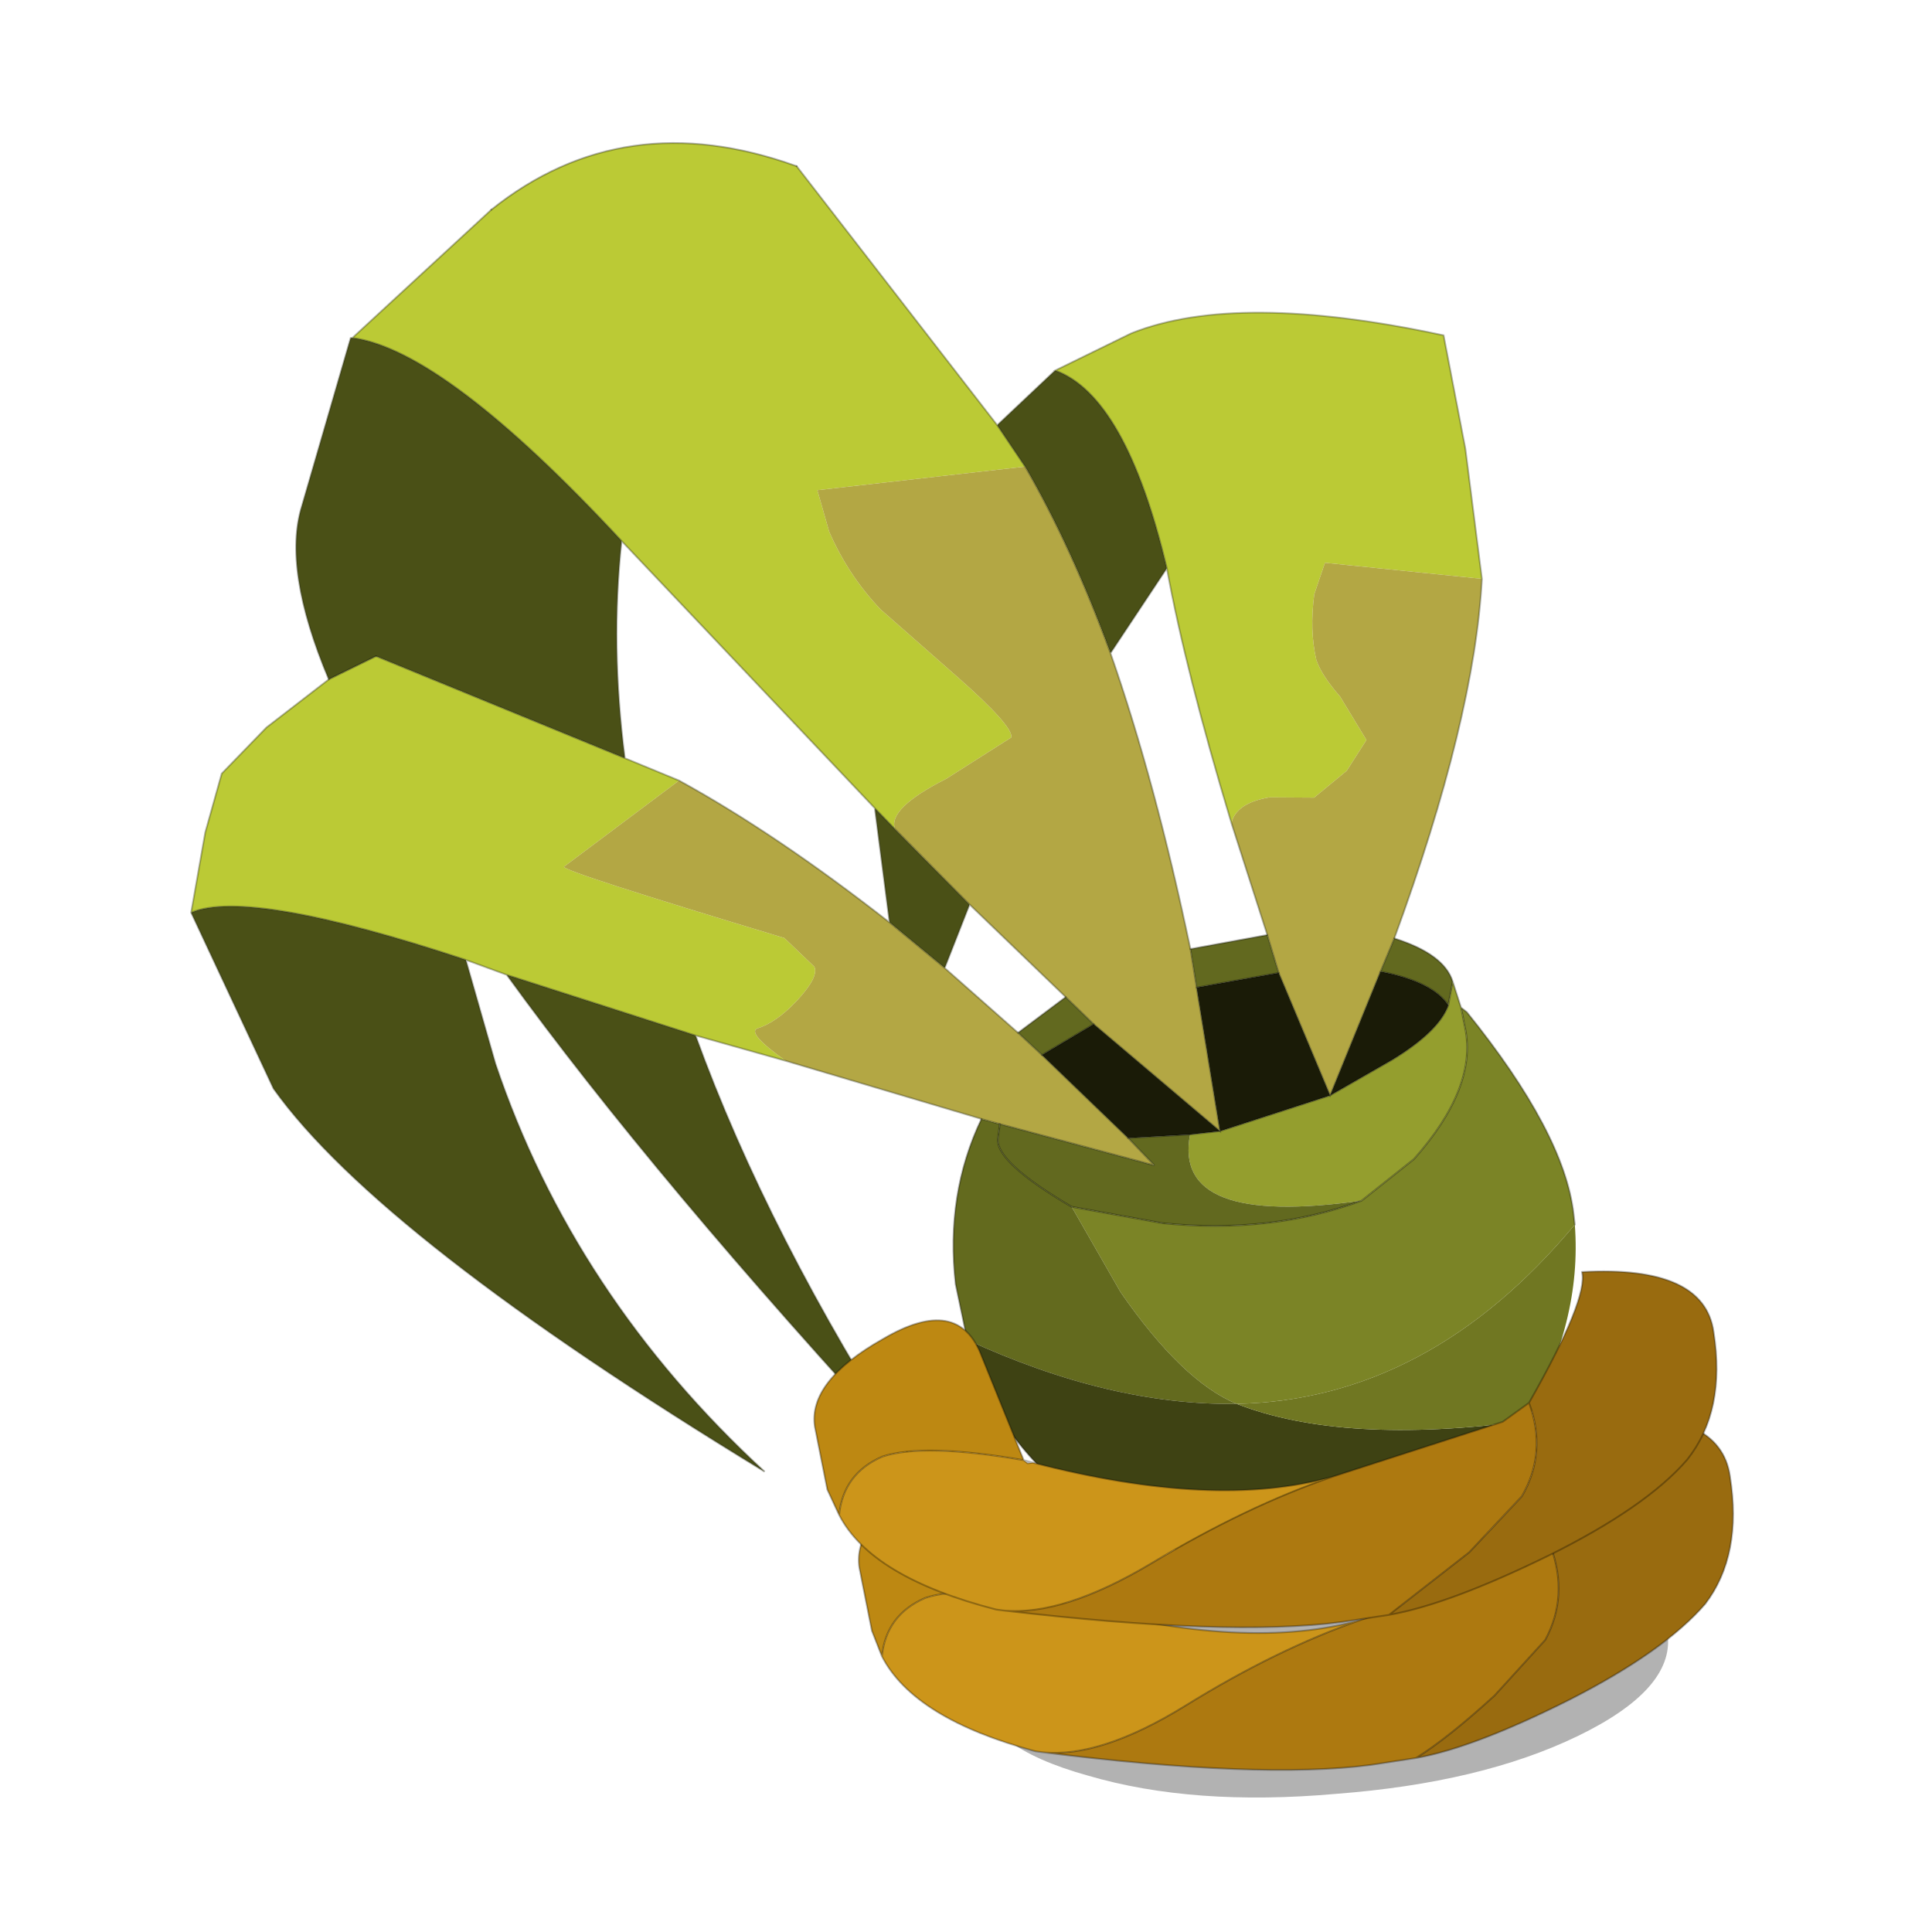 <?xml version="1.0" encoding="UTF-8" standalone="no"?>
<svg xmlns:xlink="http://www.w3.org/1999/xlink" height="440.0px" width="440.0px" xmlns="http://www.w3.org/2000/svg">
  <g transform="matrix(10.0, 0.0, 0.0, 10.0, 0.0, 0.0)">
    <use height="44.0" transform="matrix(1.0, 0.0, 0.0, 1.0, 0.0, 0.0)" width="44.0" xlink:href="#shape0"/>
    <use height="48.45" transform="matrix(0.802, -0.091, 0.091, 0.802, 2.524, 4.663)" width="41.35" xlink:href="#sprite0"/>
  </g>
  <defs>
    <g id="shape0" transform="matrix(1.0, 0.0, 0.0, 1.0, 0.0, 0.0)">
      <path d="M44.0 44.0 L0.0 44.0 0.0 0.0 44.0 0.0 44.0 44.0" fill="#43adca" fill-opacity="0.0" fill-rule="evenodd" stroke="none"/>
    </g>
    <g id="sprite0" transform="matrix(1.0, 0.0, 0.0, 1.0, 18.65, 23.75)">
      <use height="48.45" transform="matrix(1.0, 0.0, 0.0, 1.0, -18.65, -23.75)" width="41.35" xlink:href="#shape1"/>
    </g>
    <g id="shape1" transform="matrix(1.0, 0.0, 0.0, 1.0, 18.65, 23.75)">
      <path d="M0.9 20.7 Q0.9 19.15 3.75 18.15 6.6 17.2 10.65 17.3 14.75 17.45 17.6 18.6 20.45 19.75 20.45 21.3 20.45 22.85 17.6 23.85 14.75 24.85 10.65 24.7 6.6 24.6 3.75 23.4 0.9 22.25 0.9 20.7" fill="#000000" fill-opacity="0.302" fill-rule="evenodd" stroke="none"/>
      <path d="M17.45 18.45 Q19.4 15.7 19.3 14.95 22.65 15.15 22.7 17.05 22.8 19.3 21.6 20.55 20.3 21.75 17.5 22.8 14.65 23.85 13.0 23.95 13.95 23.5 15.4 22.45 L17.0 21.05 Q17.8 19.9 17.45 18.45" fill="#996b0f" fill-rule="evenodd" stroke="none"/>
      <path d="M13.0 23.95 L11.7 24.0 Q8.55 24.05 2.55 22.6 4.15 22.95 6.7 21.75 9.45 20.45 11.9 19.9 L16.7 18.9 17.45 18.45 Q17.8 19.9 17.0 21.05 L15.4 22.45 Q13.95 23.5 13.0 23.95" fill="#ad7910" fill-rule="evenodd" stroke="none"/>
      <path d="M2.55 22.6 L2.35 22.55 Q-0.95 21.25 -1.65 19.4 -1.4 18.25 -0.25 17.9 0.9 17.65 3.55 18.45 L3.65 18.55 3.8 18.55 Q8.6 20.45 11.9 19.9 9.45 20.45 6.7 21.75 4.15 22.95 2.55 22.6" fill="#cc951a" fill-rule="evenodd" stroke="none"/>
      <path d="M-1.65 19.4 L-1.85 18.65 -2.0 16.85 Q-2.05 15.55 0.1 14.6 2.3 13.6 2.75 15.4 L3.55 18.45 Q0.9 17.65 -0.25 17.9 -1.4 18.25 -1.65 19.4" fill="#bd8812" fill-rule="evenodd" stroke="none"/>
      <path d="M17.45 18.45 Q19.4 15.7 19.3 14.95 22.65 15.15 22.7 17.05 22.8 19.3 21.6 20.55 20.3 21.75 17.5 22.8 14.65 23.85 13.0 23.95 L11.7 24.0 Q8.55 24.05 2.55 22.6 L2.35 22.55 Q-0.95 21.25 -1.65 19.4 L-1.85 18.65 -2.0 16.85 Q-2.05 15.55 0.1 14.6 2.3 13.6 2.75 15.4 L3.55 18.45 3.8 18.55 Q8.6 20.45 11.9 19.9 L16.7 18.9 17.45 18.45 Q17.8 19.9 17.0 21.05 L15.4 22.45 Q13.95 23.5 13.0 23.95 M2.55 22.6 Q4.15 22.95 6.7 21.75 9.45 20.45 11.9 19.9 M3.8 18.55 L3.65 18.55 3.55 18.45 Q0.9 17.65 -0.25 17.9 -1.4 18.25 -1.65 19.4" fill="none" stroke="#000000" stroke-linecap="round" stroke-linejoin="round" stroke-opacity="0.302" stroke-width="0.05"/>
      <path d="M16.65 3.05 L16.8 3.2 Q19.15 6.9 19.15 9.2 L19.15 9.5 Q14.5 13.95 9.1 13.45 7.65 12.65 6.2 9.95 L5.1 7.4 7.6 8.15 Q10.6 8.8 13.25 8.15 L14.85 7.15 Q16.85 5.35 16.7 3.65 L16.65 3.05" fill="#7b8426" fill-rule="evenodd" stroke="none"/>
      <path d="M1.75 10.8 L1.6 9.2 Q1.6 6.65 2.85 4.65 L3.35 4.85 3.25 5.25 Q3.1 5.9 5.1 7.4 L6.2 9.95 Q7.65 12.65 9.1 13.45 5.55 13.1 1.75 10.8" fill="#636a1e" fill-rule="evenodd" stroke="none"/>
      <path d="M17.15 14.85 L16.55 15.4 Q14.05 18.0 10.4 18.0 6.7 18.0 4.1 15.4 2.15 13.45 1.75 10.8 5.55 13.1 9.1 13.45 11.95 14.95 17.15 14.85" fill="#3e4213" fill-rule="evenodd" stroke="none"/>
      <path d="M19.15 9.5 Q19.05 12.25 17.15 14.85 11.95 14.95 9.1 13.45 14.5 13.95 19.15 9.5" fill="#707722" fill-rule="evenodd" stroke="none"/>
      <path d="M7.3 -16.1 L9.55 -16.9 Q12.65 -17.75 18.3 -15.85 L18.55 -12.6 18.6 -8.9 14.25 -9.85 13.85 -9.0 Q13.6 -8.0 13.7 -7.15 13.8 -6.7 14.25 -6.05 L14.85 -4.75 14.2 -3.95 13.2 -3.3 11.95 -3.45 Q11.0 -3.4 10.8 -2.85 10.0 -7.25 9.8 -10.2 9.2 -15.15 7.3 -16.1 M-2.45 2.4 L-4.9 1.4 -10.0 -0.9 -11.1 -1.45 Q-16.95 -4.15 -18.65 -3.65 L-18.0 -5.85 -17.35 -7.45 -15.95 -8.6 -14.05 -9.75 -12.65 -10.25 -6.0 -6.6 -4.55 -5.8 -8.05 -3.75 Q-8.15 -3.65 -2.1 -1.05 L-1.35 -0.15 Q-1.25 0.15 -1.95 0.75 -2.6 1.3 -3.15 1.4 -3.45 1.5 -2.45 2.4 M-12.3 -19.25 L-8.0 -22.4 Q-3.95 -24.95 0.7 -22.65 L5.5 -14.75 6.15 -13.5 0.25 -13.5 0.45 -12.3 Q0.85 -11.0 1.65 -9.95 L3.6 -7.8 Q5.0 -6.25 4.9 -5.95 L2.95 -5.0 Q1.2 -4.35 1.35 -3.75 L0.85 -4.4 -5.4 -12.7 Q-9.75 -18.6 -12.3 -19.25" fill="#bbca35" fill-rule="evenodd" stroke="none"/>
      <path d="M7.3 -16.1 Q9.2 -15.15 9.8 -10.2 L7.95 -8.0 Q7.2 -11.1 6.15 -13.5 L5.5 -14.75 7.3 -16.1 M-4.9 1.4 Q-3.5 7.25 -0.2 13.9 -6.5 5.3 -10.0 -0.9 L-4.9 1.4 M-11.1 -1.45 L-10.6 1.55 Q-9.15 8.3 -4.35 13.85 -14.4 6.05 -16.9 1.55 L-18.65 -3.65 Q-16.95 -4.15 -11.1 -1.45 M-14.05 -9.75 Q-15.0 -13.0 -14.25 -14.7 L-12.35 -19.25 -12.3 -19.25 Q-9.75 -18.6 -5.4 -12.7 -6.05 -9.8 -6.0 -6.6 L-12.65 -10.25 -14.05 -9.75 M1.35 -3.75 L3.2 -1.4 2.3 0.3 0.9 -1.15 0.85 -4.4 1.35 -3.75" fill="#4a5016" fill-rule="evenodd" stroke="none"/>
      <path d="M10.8 -2.85 Q11.0 -3.4 11.95 -3.45 L13.2 -3.3 14.2 -3.95 14.85 -4.75 14.25 -6.05 Q13.8 -6.7 13.7 -7.15 13.6 -8.0 13.85 -9.0 L14.25 -9.85 18.6 -8.9 Q17.95 -5.0 15.0 0.9 L14.5 1.8 12.7 5.1 11.65 1.5 11.45 0.4 10.8 -2.85 M2.85 4.65 L-2.45 2.4 Q-3.45 1.5 -3.15 1.4 -2.6 1.3 -1.95 0.75 -1.25 0.15 -1.35 -0.15 L-2.1 -1.05 Q-8.15 -3.65 -8.05 -3.75 L-4.55 -5.8 Q-2.0 -4.0 0.9 -1.15 L2.3 0.3 4.15 2.35 4.75 3.05 6.9 5.65 7.55 6.5 3.35 4.85 2.85 4.65 M1.35 -3.75 Q1.2 -4.35 2.95 -5.0 L4.9 -5.95 Q5.0 -6.25 3.6 -7.8 L1.65 -9.95 Q0.85 -11.0 0.45 -12.3 L0.25 -13.5 6.15 -13.5 Q7.2 -11.1 7.95 -8.0 8.8 -4.25 9.25 0.55 L9.3 1.65 9.5 5.75 6.3 2.35 5.6 1.5 3.2 -1.4 1.35 -3.75" fill="#b3a744" fill-rule="evenodd" stroke="none"/>
      <path d="M-12.35 -19.25 L-12.3 -19.25 -12.35 -19.25" fill="url(#gradient0)" fill-rule="evenodd" stroke="none"/>
      <path d="M16.5 2.3 L16.65 3.05 16.7 3.65 Q16.85 5.35 14.85 7.15 L13.25 8.15 Q7.85 8.3 8.65 5.75 L9.5 5.75 12.7 5.1 14.55 4.3 Q15.95 3.65 16.3 2.95 L16.5 2.3" fill="#949e2e" fill-rule="evenodd" stroke="none"/>
      <path d="M15.0 0.9 Q16.35 1.5 16.5 2.3 L16.3 2.95 Q15.95 2.25 14.55 1.8 L14.5 1.8 15.0 0.9 M5.6 1.5 L6.3 2.35 4.75 3.05 4.15 2.35 5.6 1.5 M9.3 1.65 L9.25 0.55 11.45 0.4 11.65 1.5 9.3 1.65 M13.25 8.15 Q10.6 8.8 7.6 8.15 L5.1 7.4 Q3.1 5.9 3.25 5.25 L3.35 4.85 7.55 6.5 6.9 5.65 8.65 5.75 Q7.85 8.3 13.25 8.15" fill="#62691f" fill-rule="evenodd" stroke="none"/>
      <path d="M6.3 2.35 L9.5 5.75 9.3 1.65 11.65 1.5 12.7 5.1 9.5 5.75 8.65 5.75 6.9 5.65 4.75 3.05 6.3 2.35 M16.3 2.95 Q15.95 3.65 14.55 4.3 L12.7 5.1 14.5 1.8 14.55 1.8 Q15.95 2.25 16.3 2.95" fill="#1a1b07" fill-rule="evenodd" stroke="none"/>
      <path d="M15.0 0.9 Q16.35 1.5 16.5 2.3 L16.65 3.05 16.8 3.2 Q19.15 6.9 19.15 9.2 L19.15 9.5 M17.15 14.85 L16.55 15.4 Q14.05 18.0 10.4 18.0 6.7 18.0 4.1 15.4 2.15 13.45 1.75 10.8 L1.6 9.2 Q1.6 6.65 2.85 4.65 M-8.0 -22.4 Q-3.95 -24.95 0.7 -22.65 M16.65 3.05 L16.7 3.65 Q16.85 5.35 14.85 7.15 L13.25 8.15 Q10.6 8.8 7.6 8.15 L5.1 7.4 M16.5 2.3 L16.3 2.95 Q15.95 3.65 14.55 4.3 L12.7 5.1 9.5 5.75 8.65 5.75 M16.3 2.95 Q15.95 2.25 14.55 1.8 L14.5 1.8 M11.45 0.4 L9.25 0.55 M11.65 1.5 L9.3 1.65 M6.9 5.65 L8.65 5.75 M3.35 4.85 L3.25 5.25 Q3.1 5.9 5.1 7.4 M4.15 2.35 L5.6 1.5 M6.3 2.35 L4.75 3.05 M-14.05 -9.75 L-12.65 -10.25" fill="none" stroke="#000000" stroke-linecap="round" stroke-linejoin="round" stroke-opacity="0.302" stroke-width="0.05"/>
      <path d="M18.6 -8.9 L18.55 -12.6 18.3 -15.85 Q12.65 -17.75 9.55 -16.9 L7.3 -16.1 Q9.2 -15.15 9.8 -10.2 10.0 -7.25 10.8 -2.85 L11.45 0.4 M18.6 -8.9 Q17.95 -5.0 15.0 0.9 M2.85 4.65 L-2.45 2.4 -4.9 1.4 Q-3.5 7.25 -0.2 13.9 -6.5 5.3 -10.0 -0.9 L-11.1 -1.45 -10.6 1.55 Q-9.15 8.3 -4.35 13.85 -14.4 6.05 -16.9 1.55 L-18.65 -3.65 -18.0 -5.85 -17.35 -7.45 -15.95 -8.6 -14.05 -9.75 Q-15.0 -13.0 -14.25 -14.7 L-12.35 -19.25 -12.3 -19.25 -8.0 -22.4 M0.7 -22.65 L5.5 -14.75 7.3 -16.1 M6.15 -13.5 L5.5 -14.75 M7.95 -8.0 L9.8 -10.2 M3.2 -1.4 L1.35 -3.75 0.85 -4.4 0.9 -1.15 2.3 0.3 3.2 -1.4 5.6 1.5 6.3 2.35 9.5 5.75 9.3 1.65 9.25 0.55 Q8.8 -4.25 7.95 -8.0 7.2 -11.1 6.15 -13.5 M14.5 1.8 L12.7 5.1 11.65 1.5 11.45 0.4 M14.5 1.8 L15.0 0.9 M3.35 4.85 L2.85 4.65 M4.15 2.35 L2.3 0.3 M4.75 3.05 L4.15 2.35 M6.9 5.65 L7.55 6.5 3.35 4.85 M4.75 3.05 L6.9 5.65 M-12.3 -19.25 L-12.35 -19.25 M-18.65 -3.65 Q-16.95 -4.15 -11.1 -1.45 M-12.65 -10.25 L-6.0 -6.6 Q-6.05 -9.8 -5.4 -12.7 -9.75 -18.6 -12.3 -19.25 M-4.55 -5.8 L-6.0 -6.6 M-4.55 -5.8 Q-2.0 -4.0 0.9 -1.15 M-10.0 -0.9 L-4.9 1.4 M-5.4 -12.7 L0.85 -4.4" fill="none" stroke="#22240f" stroke-linecap="round" stroke-linejoin="miter" stroke-miterlimit="3.0" stroke-opacity="0.333" stroke-width="0.05"/>
      <path d="M17.3 14.35 Q19.3 11.6 19.2 10.85 22.65 11.05 22.7 12.95 22.8 15.2 21.55 16.45 20.25 17.65 17.35 18.7 14.4 19.75 12.7 19.85 L15.15 18.35 16.8 16.95 Q17.65 15.8 17.3 14.35" fill="#996b0f" fill-rule="evenodd" stroke="none"/>
      <path d="M12.7 19.85 L11.35 19.9 Q8.1 19.95 1.9 18.5 3.55 18.85 6.2 17.65 9.05 16.35 11.55 15.8 L16.5 14.8 17.3 14.35 Q17.65 15.8 16.8 16.95 L15.15 18.35 12.7 19.85" fill="#ad7910" fill-rule="evenodd" stroke="none"/>
      <path d="M1.9 18.5 L1.7 18.45 Q-1.7 17.15 -2.4 15.3 -2.15 14.15 -1.0 13.8 0.2 13.55 2.95 14.35 L3.05 14.45 3.2 14.45 Q8.15 16.35 11.55 15.8 9.05 16.35 6.2 17.65 3.55 18.85 1.9 18.5" fill="#cc951a" fill-rule="evenodd" stroke="none"/>
      <path d="M-2.4 15.3 L-2.65 14.55 -2.8 12.75 Q-2.85 11.45 -0.6 10.5 1.65 9.5 2.1 11.3 L2.95 14.35 Q0.2 13.55 -1.0 13.8 -2.15 14.15 -2.4 15.3" fill="#bd8812" fill-rule="evenodd" stroke="none"/>
      <path d="M17.3 14.35 Q19.3 11.6 19.2 10.85 22.65 11.05 22.7 12.95 22.8 15.2 21.55 16.45 20.25 17.65 17.35 18.7 14.4 19.75 12.7 19.85 L11.35 19.9 Q8.1 19.95 1.9 18.5 L1.7 18.45 Q-1.7 17.15 -2.4 15.3 L-2.65 14.55 -2.8 12.75 Q-2.85 11.45 -0.6 10.5 1.65 9.5 2.1 11.3 L2.95 14.35 3.2 14.45 Q8.15 16.35 11.55 15.8 L16.5 14.8 17.3 14.35 Q17.65 15.8 16.8 16.95 L15.15 18.35 12.7 19.85 M3.2 14.45 L3.05 14.45 2.95 14.35 Q0.2 13.55 -1.0 13.8 -2.15 14.15 -2.4 15.3 M1.9 18.5 Q3.55 18.85 6.2 17.65 9.05 16.35 11.55 15.8" fill="none" stroke="#000000" stroke-linecap="round" stroke-linejoin="round" stroke-opacity="0.302" stroke-width="0.05"/>
    </g>
    <linearGradient gradientTransform="matrix(-0.001, -0.006, 0.028, 0.005, 1.15, -14.7)" gradientUnits="userSpaceOnUse" id="gradient0" spreadMethod="pad" x1="-819.2" x2="819.2">
      <stop offset="0.455" stop-color="#bbca35"/>
      <stop offset="1.0" stop-color="#89992a"/>
    </linearGradient>
  </defs>
</svg>
